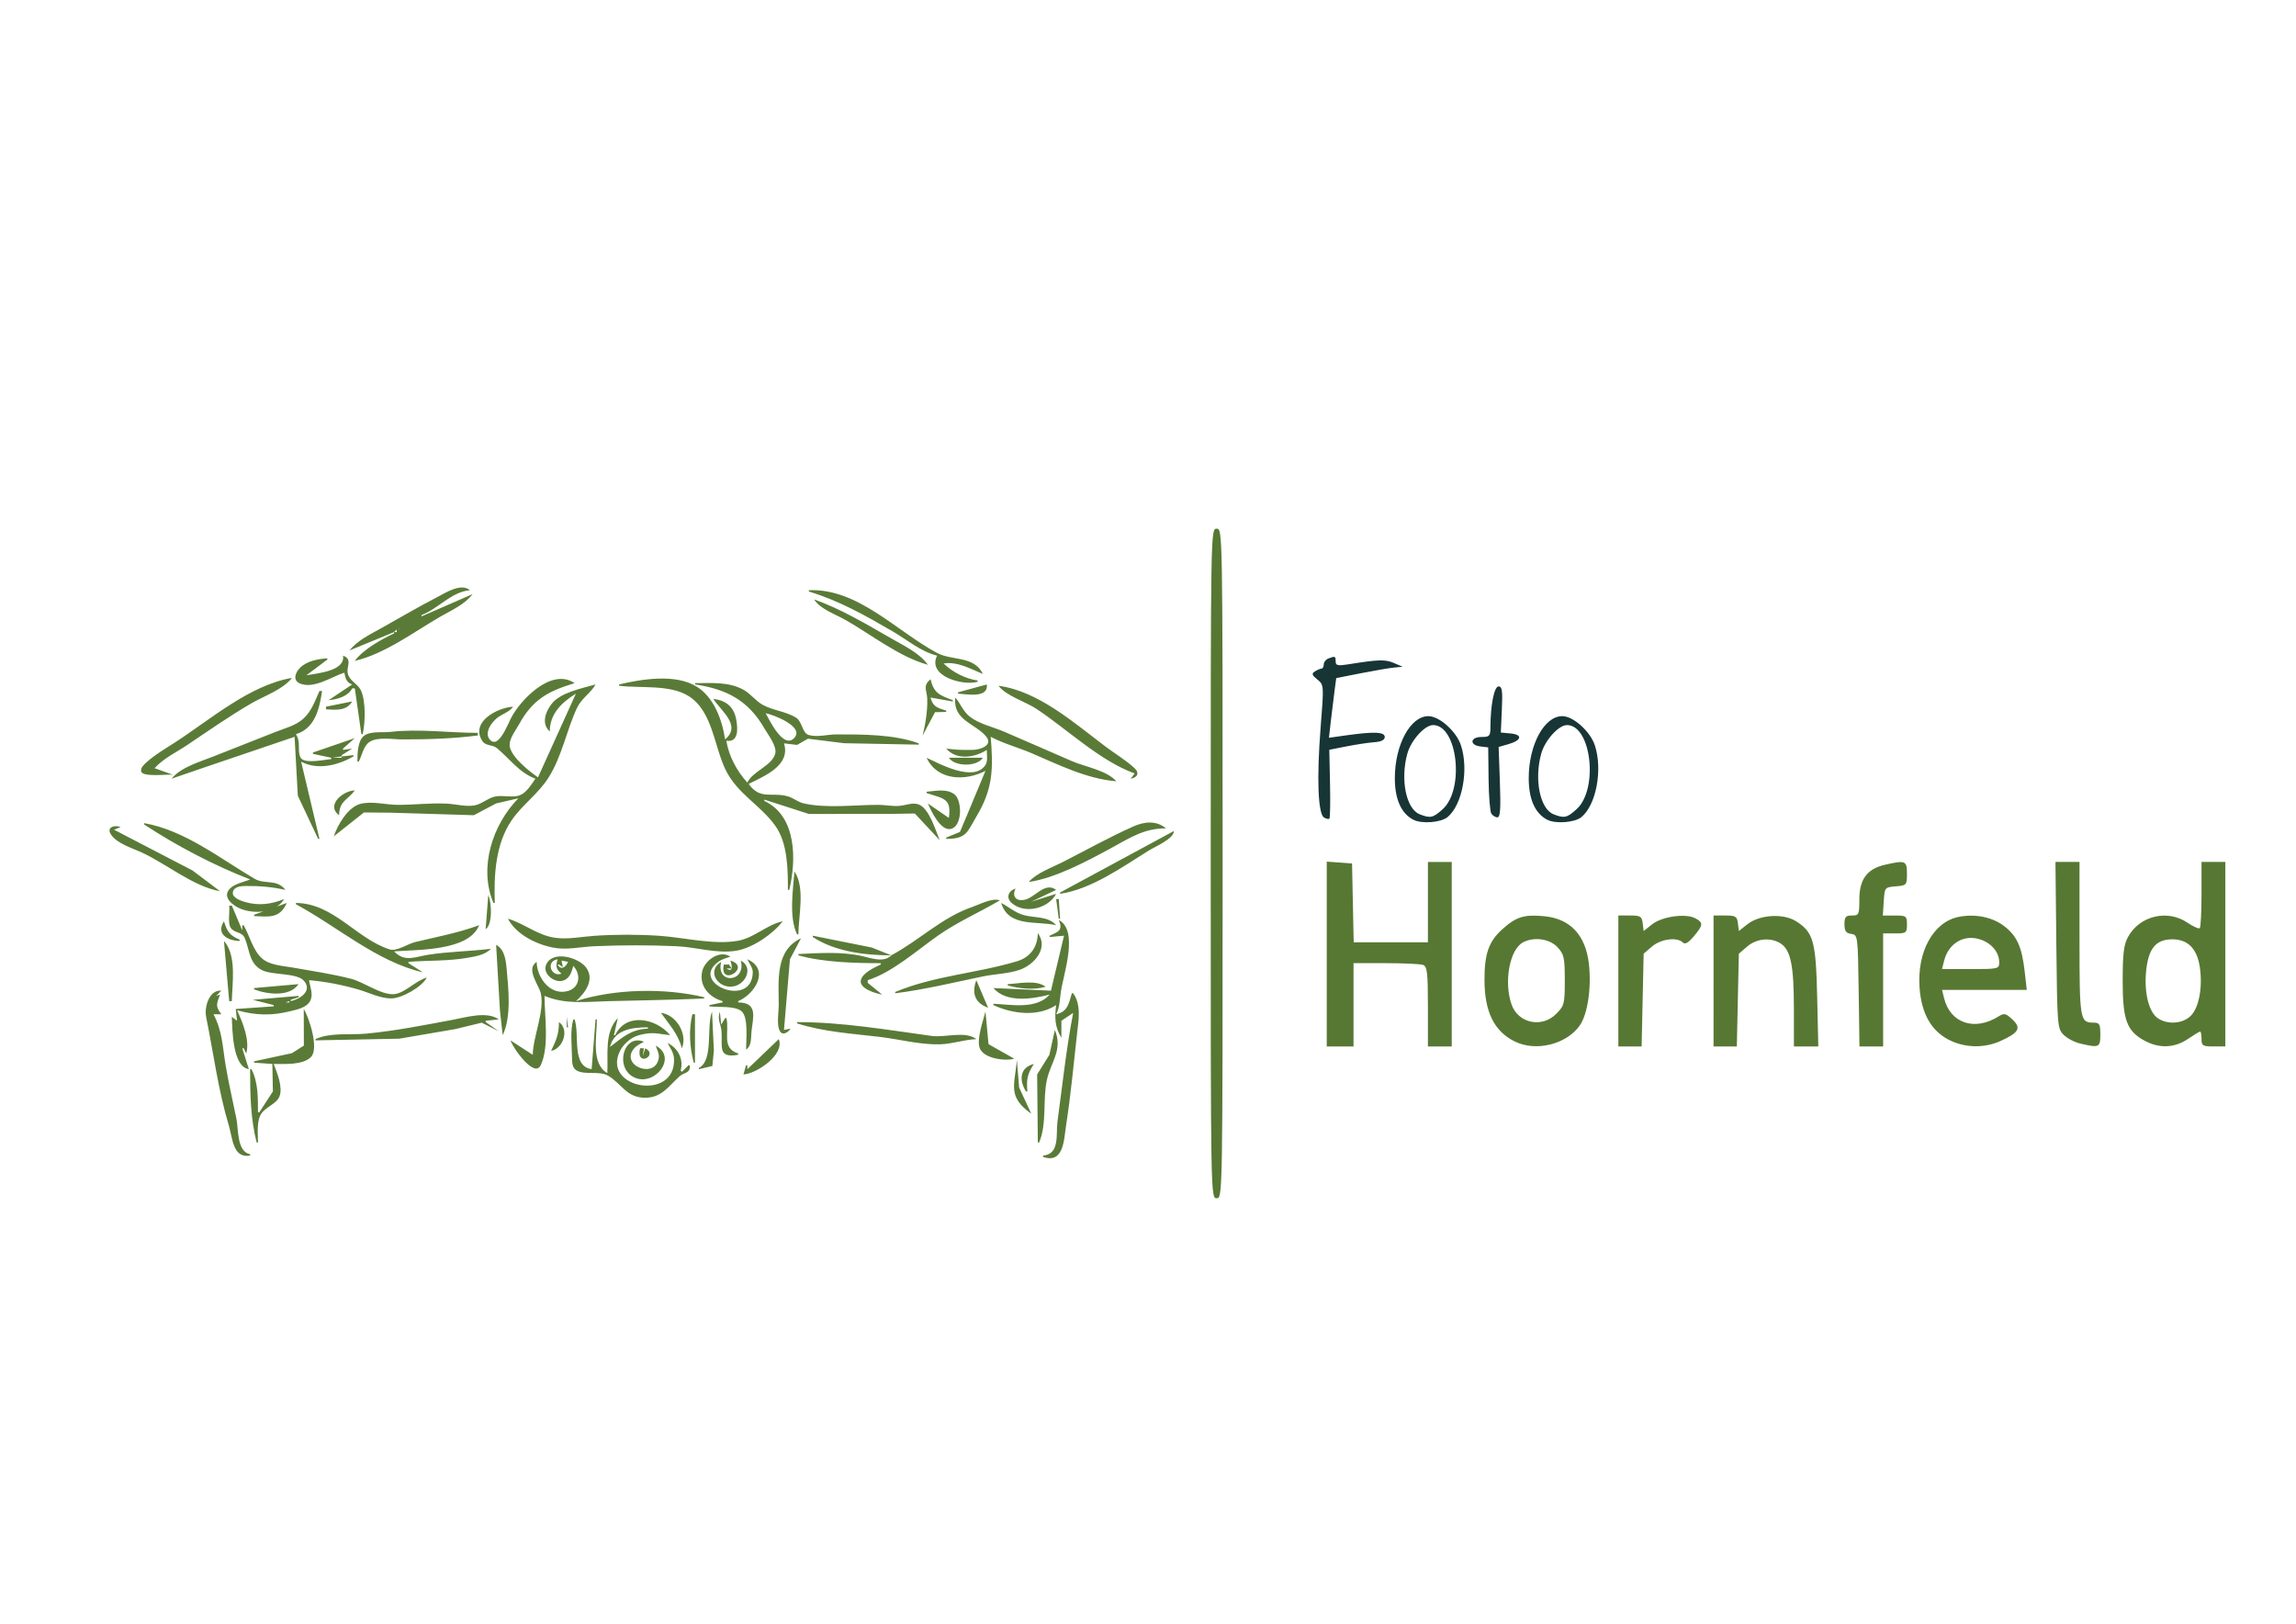 <?xml version="1.0" encoding="UTF-8" standalone="no"?>
<!-- Created with Inkscape (http://www.inkscape.org/) -->

<svg
   width="297mm"
   height="210mm"
   viewBox="0 0 297 210"
   version="1.1"
   id="svg5"
   xml:space="preserve"
   inkscape:version="1.2.2 (b0a8486541, 2022-12-01)"
   sodipodi:docname="Logo.svg"
   xmlns:inkscape="http://www.inkscape.org/namespaces/inkscape"
   xmlns:sodipodi="http://sodipodi.sourceforge.net/DTD/sodipodi-0.dtd"
   xmlns="http://www.w3.org/2000/svg"
   xmlns:svg="http://www.w3.org/2000/svg"><sodipodi:namedview
     id="namedview7"
     pagecolor="#ffffff"
     bordercolor="#000000"
     borderopacity="0.25"
     inkscape:showpageshadow="2"
     inkscape:pageopacity="0.0"
     inkscape:pagecheckerboard="0"
     inkscape:deskcolor="#d1d1d1"
     inkscape:document-units="mm"
     showgrid="false"
     inkscape:zoom="0.72515432"
     inkscape:cx="556.43328"
     inkscape:cy="400.60438"
     inkscape:window-width="1920"
     inkscape:window-height="1001"
     inkscape:window-x="-9"
     inkscape:window-y="-9"
     inkscape:window-maximized="1"
     inkscape:current-layer="layer1" /><defs
     id="defs2" /><g
     inkscape:label="Ebene 1"
     inkscape:groupmode="layer"
     id="layer1"><path
       style="fill:#5a7b37;fill-opacity:1;stroke:none;stroke-width:0.169"
       d="m 45.218,84.121 5.755,-2.37 v 0.169 c -1.674,0.792 -3.972,2.054 -5.078,3.554 3.842,-0.889 7.621,-3.72 11.002,-5.683 1.415,-0.822 3.246,-1.615 4.231,-2.949 l -6.601,2.877 v -0.169 c 2.188,-0.829 3.828,-3.002 6.263,-3.216 -1.155,-0.97 -3.114,0.313 -4.231,0.89 -2.449,1.264 -4.866,2.696 -7.278,4.042 -1.39,0.776 -3.075,1.575 -4.062,2.854 m 59.41,-7.786 v 0.169 c 3.948,1.2 7.237,3.063 10.833,5.15 1.818,1.055 3.691,2.649 5.755,3.144 -1.301,2.632 3.278,3.926 5.247,3.385 v -0.169 c -1.608,-0.241 -3.249,-1.076 -4.401,-2.2 1.765,-0.291 3.492,0.695 5.078,1.354 -1.137,-2.387 -3.998,-1.687 -5.924,-2.718 -5.273,-2.822 -10.268,-8.386 -16.587,-8.115 m 0.677,1.185 c 0.755,1.244 2.82,1.954 4.062,2.661 3.336,1.897 6.946,4.777 10.663,5.802 -1.108,-1.54 -3.122,-2.482 -4.739,-3.41 -3.234,-1.857 -6.463,-3.792 -9.986,-5.052 m -50.777,2.2 -0.169,0.169 0.169,-0.169 m -0.508,0.339 -0.169,0.169 0.169,-0.169 m -2.37,1.241 c 0.131,0 0.027,0.084 -0.056,0.056 l 0.056,-0.056 m -0.339,0.113 v 0.339 h -0.339 l 0.339,-0.339 m -6.94,3.385 c 0.318,2.001 -3.331,2.274 -4.739,2.539 L 42.341,85.306 v -0.169 c -1.207,0.096 -2.625,0.338 -3.522,1.221 -0.584,0.574 -1.017,1.623 -0.022,2.039 1.81,0.757 4.108,-0.889 5.745,-1.398 0.124,0.714 0.289,1.289 1.016,1.523 l -3.047,2.031 c 1.116,-0.097 2.502,-0.474 3.047,-1.523 h 0.339 l 0.846,5.924 h 0.169 c 0.345,-1.45 0.433,-4.392 -0.266,-5.739 -0.39,-0.752 -1.25,-1.068 -1.59,-1.878 -0.426,-1.016 0.698,-2.031 -0.683,-2.538 m 76.335,2.031 0.677,1.693 -0.677,-1.693 M 22.368,100.201 19.999,99.354 c 1.127,-1.268 2.833,-2.063 4.231,-3.003 2.741,-1.843 5.434,-3.728 8.294,-5.388 1.653,-0.959 4.056,-1.767 5.247,-3.288 -5.521,0.938 -10.648,5.465 -15.233,8.411 -1.2,0.771 -2.484,1.518 -3.551,2.473 -0.307,0.275 -0.863,0.751 -0.722,1.23 0.22,0.75 3.391,0.322 4.104,0.412 M 80.085,88.522 v 0.169 c 2.749,0.348 6.54,-0.191 8.971,1.323 3.112,1.937 3.311,6.462 4.783,9.51 1.526,3.159 4.502,4.558 6.45,7.278 1.61,2.25 1.631,5.639 1.631,8.294 h 0.169 c 0.937,-3.804 0.99,-9.548 -3.216,-11.51 v -0.169 l 5.755,1.855 10.663,-0.009 3.046,-0.049 3.217,3.45 c -0.524,-1.26 -1.289,-3.875 -2.546,-4.54 -0.839,-0.444 -1.831,0.042 -2.701,0.108 -0.885,0.067 -1.813,-0.138 -2.708,-0.138 -3.08,-1.6e-4 -6.634,0.487 -9.648,-0.19 -0.75,-0.168 -1.307,-0.701 -2.031,-0.908 -2.078,-0.596 -3.579,0.512 -5.078,-1.61 2.116,-1.052 5.458,-2.413 4.57,-5.247 l 1.686,0.206 1.411,-0.805 4.688,0.584 9.648,0.184 v -0.169 c -3.222,-1.175 -7.273,-1.155 -10.663,-1.155 -1.134,0 -2.419,0.394 -3.544,0.085 -0.905,-0.248 -0.82,-1.741 -1.705,-2.277 -1.275,-0.772 -2.912,-0.903 -4.229,-1.609 -0.95,-0.509 -1.586,-1.453 -2.539,-1.978 -1.918,-1.056 -4.155,-0.852 -6.263,-0.852 v 0.169 c 4.116,0.608 6.915,2.078 9.018,5.755 0.447,0.782 1.62,2.262 1.356,3.213 -0.434,1.566 -2.89,2.228 -3.604,3.726 -1.337,-1.466 -2.415,-3.435 -2.708,-5.416 1.597,0.261 1.479,-1.578 1.275,-2.708 -0.306,-1.697 -1.309,-2.485 -2.968,-2.708 0.902,1.491 3.718,3.437 1.523,5.247 -0.373,-2.523 -1.449,-5.485 -3.724,-6.858 -2.726,-1.646 -7.049,-0.95 -9.986,-0.25 m 40.283,-0.677 c -1.063,0.912 -0.461,1.371 -0.423,2.539 0.051,1.538 -0.233,3.247 -0.593,4.739 l 1.597,-3.013 1.45,-0.033 v -0.169 c -1.137,-0.361 -1.7,-0.472 -2.031,-1.693 l 2.877,0.508 v -0.169 c -1.74,-0.65 -2.438,-0.917 -2.877,-2.708 m -53.993,3.554 c -1.902,0.083 -5.535,1.891 -4.021,4.378 0.461,0.756 1.311,0.478 1.912,0.971 1.672,1.369 2.836,3.145 4.986,3.96 -0.478,0.723 -1.132,1.772 -1.959,2.124 -0.944,0.401 -2.27,-0.043 -3.288,0.192 -0.98,0.226 -1.71,1.004 -2.708,1.153 -1.141,0.171 -2.408,-0.196 -3.554,-0.246 -2.095,-0.092 -4.169,0.163 -6.263,0.163 -1.556,-1.6e-4 -3.389,-0.531 -4.908,-0.115 -1.56,0.427 -2.921,2.721 -3.385,4.177 l 3.893,-3.08 3.554,0.033 10.663,0.323 2.877,-1.522 2.877,-0.663 c -3.316,3.379 -5.171,8.934 -3.216,13.541 h 0.169 c -0.124,-3.588 0.081,-7.588 2.158,-10.663 1.386,-2.051 3.496,-3.472 4.813,-5.586 1.754,-2.814 2.283,-6.013 3.658,-8.971 0.587,-1.263 1.78,-1.906 2.404,-3.047 -1.791,0.519 -4.541,1.021 -5.706,2.546 -0.804,1.052 -1.311,2.538 -0.218,3.548 0.007,-2.293 1.528,-3.752 3.385,-4.908 l -4.908,10.832 c -1.118,-0.788 -3.299,-2.497 -3.63,-3.895 -0.229,-0.967 0.697,-2.078 1.13,-2.875 1.801,-3.311 3.79,-4.368 7.239,-5.416 -3.028,-2.069 -7.087,2.248 -8.252,4.57 -0.42,0.837 -1.009,2.388 -1.814,2.913 -0.592,0.386 -1.177,-0.322 -1.18,-0.882 -0.005,-0.756 0.568,-1.514 1.098,-1.995 0.661,-0.6 1.697,-0.831 2.193,-1.559 m 61.271,-2.877 -3.724,1.016 v 0.169 c 1.008,0.043 3.972,0.668 3.724,-1.185 m 1.523,0.169 c 0.95,1.295 3.539,2.082 4.908,2.99 4.001,2.654 8.17,6.703 12.694,8.35 l -0.508,0.677 c 0.852,-0.136 1.194,-0.715 0.483,-1.373 -1.109,-1.025 -2.489,-1.845 -3.698,-2.752 -4.048,-3.036 -8.691,-7.193 -13.879,-7.892 m -87.845,0.677 c -0.566,1.252 -1.003,2.579 -2.034,3.537 -1.032,0.959 -2.445,1.276 -3.721,1.786 -2.648,1.058 -5.308,2.084 -7.955,3.14 -1.736,0.692 -4.214,1.384 -5.416,2.877 l 4.401,-1.51 11.51,-3.906 0.417,7.617 2.63,5.586 h 0.169 l -2.37,-9.986 c 2.157,1.131 4.751,0.471 6.77,-0.677 v -0.169 l -1.523,0.169 v -0.169 l 1.354,-0.846 -1.185,0.169 v -0.169 l 1.523,-1.354 -5.416,1.862 v 0.169 l 2.37,0.508 v 0.169 c -0.784,0.062 -3.575,0.697 -3.988,-0.223 -0.434,-0.968 0.111,-1.892 -0.582,-2.993 2.481,-0.737 3.054,-3.332 3.385,-5.586 h -0.339 m 82.26,0.846 c -0.367,2.92 2.537,3.337 3.96,5.012 0.989,1.164 -0.743,1.714 -1.59,1.751 -0.45,0.02 -0.903,0.007 -1.354,0.007 -0.749,-3.36e-4 -1.459,-0.076 -2.2,-0.169 1.333,1.551 3.712,1.172 5.247,0.169 0,0.575 0.16,1.459 -0.174,1.96 -1.519,2.282 -6.003,-0.193 -7.612,-0.945 1.413,3.027 5.099,3.012 7.617,1.693 l -2.326,5.586 -0.977,2.316 -1.775,0.73 v 0.169 c 2.674,0 2.715,-0.887 3.995,-3.047 2.096,-3.535 2.083,-6.201 1.76,-10.156 1.653,0.881 3.523,1.368 5.247,2.103 3.5,1.493 7.147,3.337 11.002,3.651 -1.241,-1.422 -4.042,-1.868 -5.755,-2.611 -2.936,-1.273 -5.86,-2.561 -8.801,-3.821 -1.405,-0.602 -3.189,-0.977 -4.4,-1.929 -0.869,-0.683 -1.187,-1.656 -1.863,-2.472 m -81.413,1.185 v 0.339 c 1.26,0.089 2.669,0.222 3.385,-1.016 l -3.385,0.677 m 56.871,0.846 c 0.903,0.161 5.234,1.766 3.621,3.276 -1.387,1.3 -3.171,-2.465 -3.621,-3.276 m -52.809,6.263 h 0.169 c 0.42,-0.789 0.608,-2.012 1.377,-2.537 1.039,-0.71 3.007,-0.342 4.209,-0.34 3.326,0.006 6.508,-0.089 9.817,-0.508 v -0.339 c -3.734,0 -7.621,-0.56 -11.34,-0.121 -1.006,0.119 -2.673,-0.16 -3.468,0.579 -0.754,0.701 -0.755,2.313 -0.763,3.266 m -2.031,-0.677 v 0.169 h -1.185 l 1.185,-0.169 m 78.536,0.169 c 0.741,1.175 3.671,1.194 4.401,0 h -4.401 m -78.874,7.447 c 0.017,-1.858 1.099,-1.968 2.031,-3.216 -1.436,0.004 -3.811,1.86 -2.031,3.216 m 75.997,-3.047 v 0.169 c 2.142,0.725 3.256,0.639 2.877,3.216 l -2.708,-1.862 c 0.391,0.941 1.585,3.444 2.846,3.306 1.645,-0.179 1.637,-3.779 0.532,-4.537 -1.052,-0.721 -2.381,-0.385 -3.547,-0.292 m 13.202,11.679 c 3.485,-0.522 7.415,-2.636 10.494,-4.295 2.534,-1.366 4.376,-2.669 7.278,-2.645 -1.264,-1.05 -2.817,-0.882 -4.231,-0.251 -3.087,1.377 -6.126,3.069 -9.14,4.611 -1.373,0.703 -3.395,1.407 -4.401,2.58 M 18.645,106.463 v 0.169 c 4.163,2.746 9.058,5.304 13.71,7.109 -0.851,0.367 -2,0.522 -2.654,1.231 -1.022,1.108 0.52,2.216 1.469,2.582 1.797,0.693 4.509,0.52 5.586,-1.275 -1.661,0.677 -3.323,0.895 -5.078,0.375 -0.503,-0.149 -1.653,-0.53 -1.562,-1.225 0.105,-0.799 1.131,-0.838 1.732,-0.842 1.74,-0.012 3.383,0.12 5.078,0.508 -1.153,-1.468 -2.647,-0.648 -4.014,-1.451 -4.408,-2.588 -9.051,-6.284 -14.266,-7.181 m 9.817,8.801 -3.554,-2.679 -10.155,-5.276 0.846,-0.339 c -0.745,-0.312 -1.91,-0.008 -1.228,0.984 0.804,1.17 2.703,1.718 3.936,2.284 3.216,1.477 6.661,4.403 10.155,5.025 m 123.389,-7.786 -14.725,7.955 v 0.169 c 4.079,-0.602 8.087,-3.497 11.51,-5.618 0.771,-0.478 3.24,-1.52 3.216,-2.506 m -49.085,5.247 c -0.189,2.396 -0.734,5.896 0.339,8.124 h 0.169 c 0.002,-2.34 0.913,-6.056 -0.508,-8.124 m 28.605,2.2 c -0.934,0.271 -1.304,1.192 -0.469,1.895 1.735,1.46 4.747,0.65 5.716,-1.218 l -3.216,1.016 3.216,-1.523 c -1.455,-1.101 -2.722,0.99 -4.062,1.275 -1.163,0.247 -1.688,-0.48 -1.185,-1.444 m -68.211,0.846 -0.339,4.401 c 0.916,-0.594 0.782,-3.477 0.339,-4.401 m 52.132,7.786 -2.539,-1.014 -7.617,-1.525 v 0.169 c 2.873,1.894 6.773,2.367 10.155,2.37 -0.949,0.985 -2.534,0.377 -3.724,0.11 -2.774,-0.623 -5.493,-0.4 -8.294,-0.279 v 0.169 c 3.257,0.915 7.286,1.006 10.663,1.016 v 0.169 c -0.798,0.377 -2.369,1.076 -2.581,2.029 -0.246,1.104 1.977,1.731 2.75,1.864 l -1.862,-1.523 v -0.339 c 3.208,-1.016 6.398,-3.886 9.14,-5.802 2.541,-1.776 5.304,-2.96 7.955,-4.523 -1.006,-0.357 -2.579,0.513 -3.554,0.847 -3.936,1.346 -6.886,4.34 -10.494,6.262 m 21.327,-7.278 0.339,2.539 h 0.169 l -0.169,-2.539 h -0.339 m -103.755,2.031 v 0.169 c 1.889,0.081 3.328,0.361 4.231,-1.693 l -4.231,1.523 m 5.416,-1.523 v 0.169 c 5.311,2.842 10.448,7.42 16.418,8.801 l -1.862,-1.185 v -0.169 c 2.541,-0.201 5.094,-0.079 7.617,-0.522 1.046,-0.184 2.306,-0.366 3.047,-1.171 -2.696,0.341 -5.426,0.351 -8.124,0.777 -1.71,0.27 -3.01,0.996 -4.401,-0.438 2.996,-0.236 9.693,-0.017 11.002,-3.385 -2.804,1.02 -5.398,1.486 -8.294,2.183 -0.884,0.213 -2.386,1.228 -3.264,0.95 -4.304,-1.363 -7.256,-5.97 -12.138,-6.011 m 91.23,0 c 0.947,3.189 4.629,2.287 7.109,2.877 -1.059,-1.213 -2.808,-0.907 -4.231,-1.318 -1.087,-0.314 -1.9,-1.054 -2.877,-1.559 m -99.862,0.339 c 0.098,0.775 -0.208,2.198 0.175,2.839 0.449,0.752 1.476,0.477 1.853,1.396 0.624,1.517 0.534,3.252 2.204,4.112 1.314,0.677 4.55,0.32 5.455,1.402 1.142,1.367 -0.678,2.389 -1.731,2.607 v -0.169 l 1.016,-0.339 v -0.169 l -5.924,0.508 2.708,0.677 v 0.169 l -4.908,0.339 0.169,1.523 -0.677,-0.508 c 0.074,1.727 0.088,6.441 2.2,6.77 l -0.846,-2.708 h 0.169 l 0.339,0.677 c 0.497,-1.699 -0.467,-4.043 -1.185,-5.586 2.448,0.668 4.452,0.728 6.94,0.106 0.872,-0.218 2.037,-0.443 2.509,-1.306 0.455,-0.833 -0.013,-1.837 -0.139,-2.692 2.119,0.169 4.391,0.625 6.432,1.22 1.341,0.391 2.814,1.158 4.231,1.136 1.363,-0.021 3.955,-1.491 4.57,-2.694 -1.447,0.396 -2.85,2.026 -4.231,2.144 -1.651,0.141 -3.934,-1.583 -5.586,-1.996 -2.496,-0.624 -5.083,-1.018 -7.617,-1.46 -1.246,-0.217 -2.867,-0.286 -3.862,-1.148 -1.194,-1.035 -1.618,-2.968 -2.401,-4.31 h -0.169 v 0.677 l -1.354,-3.216 h -0.339 m 36.052,1.693 c 1.048,2.015 3.608,3.288 5.755,3.723 1.843,0.374 3.578,-0.082 5.416,-0.162 3.567,-0.156 7.099,-0.156 10.663,0 2.533,0.111 5.263,1.021 7.786,0.566 2.075,-0.374 4.65,-2.128 5.924,-3.789 -2.06,0.441 -3.666,2.127 -5.755,2.51 -3.145,0.576 -6.976,-0.415 -10.155,-0.633 -2.742,-0.188 -5.721,-0.188 -8.463,0 -1.677,0.115 -3.395,0.492 -5.078,0.251 -2.307,-0.331 -3.947,-1.835 -6.093,-2.466 m 71.258,0.169 c 0.569,1.317 -0.03,1.516 -1.185,2.031 v 0.169 l 1.862,-0.169 -1.693,7.109 -7.447,-0.339 c 1.678,1.957 5.085,1.414 7.278,0.846 -1.718,1.967 -5.034,1.281 -7.278,1.185 v 0.169 c 2.431,1.137 5.752,1.573 8.124,0 -0.205,1.588 -0.198,2.802 0.677,4.231 v -2.2 l 1.523,-1.016 c -0.904,4.661 -1.387,9.345 -2.031,14.048 -0.219,1.597 0.346,4.234 -1.862,4.401 v 0.169 c 2.691,0.952 2.696,-2.262 2.975,-4.062 0.61,-3.93 0.974,-7.898 1.417,-11.848 0.194,-1.733 0.575,-3.753 -0.499,-5.247 h -0.169 c -0.382,1.255 -0.529,2.405 -2.031,2.708 0.459,-0.858 0.47,-1.919 0.605,-2.877 0.325,-2.307 2.351,-7.935 -0.267,-9.309 M 28.97,119.158 c -1.071,1.63 0.493,2.525 2.031,2.539 v -0.169 c -1.347,-0.565 -1.617,-1.092 -2.031,-2.37 m 105.279,1.523 c -0.038,1.8 -0.951,3.123 -2.708,3.649 -5.204,1.559 -10.648,1.85 -15.741,3.967 v 0.169 c 3.812,-0.484 7.584,-1.4 11.34,-2.18 1.566,-0.325 3.214,-0.335 4.739,-0.848 1.873,-0.629 3.818,-2.811 2.37,-4.758 m -31.99,12.356 -0.846,0.169 0.771,-9.14 1.429,-2.708 c -3.382,1.569 -2.877,5.535 -2.877,8.632 0,0.92 -0.302,2.498 0.126,3.331 0.366,0.714 1.134,0.167 1.398,-0.285 m -73.289,-11.34 0.677,7.786 h 0.339 c 0.048,-2.3 0.663,-5.881 -1.016,-7.786 m 35.206,0.508 0.493,8.463 0.354,3.216 c 1.161,-2.399 0.738,-6.053 0.508,-8.632 -0.099,-1.11 -0.288,-2.493 -1.354,-3.047 m 29.282,7.278 v 0.169 l -1.693,0.339 v 0.169 c 1.099,0.139 3.288,-0.107 4.158,0.633 0.92,0.783 0.581,3.818 0.581,4.952 0.76,-0.491 0.615,-1.551 0.706,-2.37 0.207,-1.849 0.836,-3.715 -1.722,-3.724 v -0.169 c 2.167,-0.908 4.151,-4.1 1.185,-5.416 0.237,0.542 0.71,1.076 0.7,1.693 -0.074,4.761 -8.336,1.394 -4.421,-1.387 0.462,-0.328 0.995,-0.46 1.521,-0.644 -1.359,-0.913 -3.292,0.455 -3.633,1.862 -0.461,1.9 0.876,3.39 2.618,3.893 M 74.161,124.912 c 1.211,1.362 0.685,3.277 -1.354,3.36 -1.999,0.082 -3.369,-2.11 -3.385,-3.868 -1.452,0.941 0.277,2.952 0.53,4.062 0.527,2.313 -0.988,5.544 -1.038,7.955 l -2.877,-1.862 c 0.24,0.854 3.086,4.98 3.913,3.197 1.125,-2.424 0.487,-6.338 0.487,-8.952 2.725,1.133 5.404,0.75 8.294,0.68 4.133,-0.101 8.236,-0.164 12.356,-0.341 v -0.169 c -5.134,-1.222 -11.567,-1.097 -16.587,0.508 1.184,-1.043 2.5,-2.812 1.281,-4.393 -0.962,-1.248 -4.281,-2.232 -5.128,-0.339 -0.504,1.128 0.928,2.304 1.985,2.119 1.022,-0.178 1.292,-1.09 1.524,-1.957 m -2.031,-0.846 c -0.26,0.865 -0.239,1.291 0.508,1.862 -1.341,0.501 -2.104,-1.601 -0.508,-1.862 m 0.508,0.169 0.846,0.169 c -0.329,0.681 -0.885,1.156 -1.354,0.339 h 0.169 l 0.508,0.339 -0.169,-0.846 m 21.834,0 c 0.216,0.601 0.43,1.623 -0.508,1.016 h 0.677 l -0.339,-0.508 H 94.134 93.626 c -0.619,3.008 3.685,0.335 0.846,-0.508 m 1.354,0 c 0.742,2.842 -3.261,3.139 -2.539,0.169 -2.026,1.237 -0.301,3.598 1.693,3.149 1.545,-0.348 2.477,-2.465 0.846,-3.318 m -22.342,1.016 -0.169,0.169 0.169,-0.169 m 52.809,1.523 c -0.62,1.655 -0.204,2.951 1.523,3.554 l -1.523,-3.554 m 4.062,0.508 v 0.169 c 1.479,0.416 3.417,0.61 4.908,0.169 -1.241,-0.94 -3.465,-0.4 -4.908,-0.339 m -97.493,0.508 v 0.169 c 1.636,0.63 4.597,1.044 5.755,-0.677 l -5.755,0.508 m -0.508,21.665 v -0.169 c -1.727,-0.357 -1.486,-3.156 -1.769,-4.57 -0.462,-2.311 -1.011,-4.615 -1.399,-6.94 -0.401,-2.401 -0.406,-4.385 -1.572,-6.601 h 1.016 c -0.805,-1.052 -0.601,-1.351 -0.169,-2.539 l -0.508,0.169 0.677,-0.677 c -1.565,-0.148 -2.223,2.125 -1.967,3.385 0.93,4.584 1.571,9.521 2.935,14.048 0.496,1.647 0.516,4.288 2.756,3.893 m -4.401,-20.65 -0.169,0.169 0.169,-0.169 m 9.478,0.677 v 0.169 h -0.508 l 0.508,-0.169 m 1.862,1.016 0.015,4.732 -1.538,0.979 -4.908,1.06 v 0.169 l 2.37,0.169 0.067,3.554 -1.759,2.708 H 33.37 c 0,-1.845 0.03,-3.914 -0.846,-5.586 H 32.355 c 0,3.159 0.049,6.398 0.846,9.478 h 0.169 c 0,-1.109 -0.205,-2.759 0.432,-3.724 0.581,-0.879 1.96,-1.26 2.343,-2.216 0.482,-1.202 -0.312,-3.094 -0.744,-4.216 1.363,0 3.813,0.172 4.835,-0.913 1.048,-1.112 -0.24,-5.047 -0.942,-6.196 m 52.809,0.339 c -0.762,2.044 0.228,6.299 -1.693,7.278 v 0.169 l 1.736,-0.412 0.197,-1.958 -0.241,-5.078 m 1.016,0 c -0.364,1.15 0.128,1.496 0.215,2.554 0.154,1.878 -0.582,3.539 2.155,3.031 v -0.169 c -2.216,-0.695 -1.096,-2.776 -1.523,-4.57 H 93.795 l -0.508,0.846 -0.169,-1.693 m 34.359,0 c -0.316,1.22 -1.088,3.339 -0.792,4.569 0.359,1.494 3.289,1.876 4.515,1.524 l -3.331,-1.88 -0.392,-4.214 m -41.976,0.169 c 1.091,1.549 2.191,2.677 2.708,4.57 0.777,-1.856 -0.774,-4.371 -2.708,-4.57 m 4.062,0.169 c -0.486,2.041 -0.354,4.24 0.169,6.263 h 0.169 v -6.263 H 89.564 m -48.746,3.216 v 0.169 l 10.833,-0.217 7.278,-1.247 3.385,-0.823 2.2,1.102 -1.693,-1.185 v -0.169 l 1.693,-0.169 c -1.489,-1.108 -4.243,-0.269 -5.924,0.044 -3.713,0.692 -7.406,1.429 -11.171,1.789 -2.14,0.204 -4.614,-0.177 -6.601,0.706 m 32.498,-2.877 v 1.354 h 0.169 l -0.169,-1.354 m 6.601,0.169 c -1.773,1.86 -1.23,4.748 -1.354,7.109 -2.137,-1.2 -1.354,-4.74 -1.354,-6.94 h -0.169 l -0.508,6.432 C 73.878,137.884 75.023,133.897 74.331,131.852 h -0.169 c -0.439,1.486 -0.188,3.362 -0.169,4.908 0.007,0.577 8.45e-4,1.315 0.554,1.662 1.067,0.67 2.971,0.021 4.129,0.712 1.776,1.059 2.354,2.85 4.794,2.842 2.131,-0.007 3.033,-1.511 4.427,-2.765 0.626,-0.563 1.432,-0.355 1.328,-1.436 h -0.169 l -0.846,0.846 -0.169,-0.169 c 0.422,-1.443 -0.349,-2.926 -1.693,-3.554 0.367,0.663 0.801,1.248 0.838,2.031 0.265,5.588 -9.419,3.853 -6.984,-1.016 0.252,-0.504 0.643,-0.938 1.071,-1.298 0.655,-0.552 1.369,-0.775 2.198,-0.915 1.215,-0.206 2.036,0.065 3.216,0.183 -1.746,-2.145 -5.686,-3.025 -7.109,0 h -0.169 l 0.508,-2.2 m -7.617,0.508 c 0,1.587 -0.359,2.332 -1.016,3.724 1.524,-0.277 2.426,-2.727 1.016,-3.724 m 30.805,0 v 0.169 c 3.485,1.105 7.089,1.318 10.663,1.741 2.563,0.303 5.202,1.027 7.786,0.965 1.6,-0.039 3.138,-0.606 4.739,-0.674 -1.434,-1.103 -4.042,-0.177 -5.755,-0.41 -5.81,-0.791 -11.551,-1.79 -17.434,-1.79 m -19.295,0.677 v 0.169 c -2.212,0.095 -3.258,1.119 -4.908,2.37 0.548,-2.276 2.917,-2.539 4.908,-2.539 m 52.639,0.339 -0.707,3.216 -1.582,2.539 0.088,8.801 h 0.169 c 1.039,-2.461 0.436,-5.534 1.009,-8.124 0.51,-2.305 2.097,-3.874 1.022,-6.432 m -35.713,1.185 -4.062,3.893 v -0.508 h -0.169 l -0.339,1.185 c 1.692,-0.088 5.385,-2.566 4.57,-4.57 m -15.91,0.846 c 0.135,0.472 0.46,1.024 0.398,1.523 -0.359,2.92 -5.089,1.05 -3.205,-1.162 0.342,-0.401 0.832,-0.618 1.283,-0.869 -2.705,-1.101 -3.846,3.49 -1.185,4.649 2.601,1.133 5.565,-2.641 2.708,-4.141 m -2.031,0.339 c -0.579,2.525 2.45,0.903 0.677,0 l -0.339,1.016 0.169,-1.016 H 82.794 M 131.54,137.099 c -0.261,3.199 -1.293,4.717 1.862,6.94 l -1.571,-3.385 -0.291,-3.554 m 1.185,4.062 h 0.169 c -0.123,-1.552 -0.021,-2.225 0.846,-3.554 -1.875,0.447 -1.915,2.171 -1.016,3.554 z"
       id="path308" /><g
       id="g7546"
       transform="matrix(2.182,0,0,2.182,-289.618,-153.053)"><path
         style="fill:#577833;stroke-width:0.176"
         d="m 204.505,121.323 c 0,-19.726 0.002,-19.844 0.353,-19.844 0.351,0 0.353,0.118 0.353,19.844 0,19.726 -0.002,19.844 -0.353,19.844 -0.351,0 -0.353,-0.118 -0.353,-19.844 z m 6.879,5.37 v -5.478 l 0.75,0.054 0.75,0.054 0.049,2.337 0.049,2.337 h 2.2 2.2 v -2.381 -2.381 h 0.706 0.706 v 5.468 5.468 h -0.706 -0.706 v -2.362 c 0,-1.991 -0.044,-2.379 -0.279,-2.469 -0.153,-0.059 -1.146,-0.107 -2.205,-0.107 h -1.926 v 2.469 2.469 h -0.794 -0.794 z m 11.152,5.185 c -1.234,-0.608 -1.801,-1.765 -1.801,-3.676 0,-1.532 0.256,-2.255 1.055,-2.977 0.821,-0.742 1.295,-0.889 2.493,-0.774 1.53,0.147 2.44,1.112 2.639,2.799 0.167,1.42 -0.069,3.017 -0.546,3.687 -0.794,1.115 -2.593,1.555 -3.84,0.94 z m 2.444,-1.634 c 0.488,-0.488 0.516,-0.594 0.516,-2.003 0,-1.334 -0.044,-1.535 -0.433,-1.954 -0.466,-0.502 -1.398,-0.632 -2.047,-0.285 -0.79,0.423 -1.143,2.34 -0.677,3.677 0.389,1.116 1.79,1.416 2.641,0.565 z m 3.691,-1.954 v -3.881 h 0.694 c 0.615,0 0.7,0.052 0.75,0.459 l 0.056,0.459 0.504,-0.398 c 0.587,-0.464 1.991,-0.659 2.557,-0.357 0.488,0.261 0.477,0.399 -0.087,1.069 -0.328,0.39 -0.521,0.498 -0.653,0.366 -0.336,-0.336 -1.305,-0.21 -1.826,0.238 l -0.495,0.425 -0.06,2.75 -0.06,2.75 h -0.69 -0.69 z m 5.644,0 v -3.881 h 0.694 c 0.615,0 0.7,0.052 0.75,0.459 l 0.056,0.459 0.509,-0.402 c 0.719,-0.568 2.121,-0.656 2.878,-0.18 1.032,0.648 1.181,1.181 1.256,4.471 l 0.067,2.955 h -0.723 -0.723 l -10e-4,-2.249 c -0.001,-2.51 -0.182,-3.433 -0.751,-3.831 -0.576,-0.403 -1.444,-0.336 -2.017,0.156 l -0.495,0.425 -0.06,2.75 -0.06,2.75 h -0.69 -0.69 z m 8.603,0.573 c -0.048,-3.279 -0.051,-3.308 -0.445,-3.364 -0.308,-0.044 -0.397,-0.172 -0.397,-0.573 0,-0.434 0.071,-0.517 0.441,-0.517 0.416,0 0.441,-0.054 0.441,-0.96 0,-1.179 0.458,-1.803 1.499,-2.043 1.234,-0.285 1.323,-0.25 1.323,0.524 0,0.676 -0.018,0.696 -0.661,0.75 -0.655,0.054 -0.662,0.063 -0.715,0.893 l -0.054,0.838 h 0.715 c 0.677,0 0.715,0.028 0.715,0.529 0,0.5 -0.039,0.529 -0.706,0.529 h -0.706 v 3.351 3.351 h -0.702 -0.702 z m 5.316,2.898 c -1.019,-0.536 -1.584,-1.54 -1.703,-3.026 -0.174,-2.173 0.813,-3.964 2.345,-4.251 0.977,-0.183 1.972,0.022 2.664,0.55 0.757,0.577 1.055,1.234 1.219,2.69 l 0.124,1.095 h -2.511 -2.511 l 0.119,0.485 c 0.367,1.493 1.805,1.976 3.231,1.086 0.333,-0.208 0.429,-0.187 0.824,0.184 0.537,0.504 0.388,0.775 -0.696,1.268 -0.986,0.448 -2.156,0.418 -3.103,-0.081 z m 3.015,-4.579 c 0,-0.59 -0.449,-1.132 -1.122,-1.354 -0.966,-0.319 -1.886,0.226 -2.147,1.271 l -0.121,0.485 h 1.695 c 1.646,0 1.695,-0.012 1.695,-0.402 z m 4.785,4.811 c -0.327,-0.077 -0.764,-0.309 -0.97,-0.516 -0.363,-0.362 -0.377,-0.546 -0.428,-5.31 l -0.052,-4.934 h 0.713 0.713 v 4.551 c 0,4.816 0.026,4.974 0.829,4.974 0.356,0 0.406,0.087 0.406,0.706 0,0.769 -0.068,0.799 -1.212,0.529 z m 3.855,-0.152 c -1.077,-0.576 -1.32,-1.23 -1.32,-3.552 0,-1.62 0.064,-2.146 0.317,-2.61 0.686,-1.257 2.335,-1.652 3.524,-0.845 0.345,0.234 0.674,0.38 0.73,0.323 0.056,-0.056 0.103,-0.962 0.103,-2.013 v -1.911 h 0.706 0.706 v 5.468 5.468 h -0.706 c -0.635,0 -0.706,-0.044 -0.706,-0.441 0,-0.243 -0.036,-0.441 -0.08,-0.441 -0.044,0 -0.373,0.198 -0.73,0.441 -0.783,0.531 -1.685,0.571 -2.544,0.112 z m 2.72,-1.49 c 0.485,-0.485 0.71,-1.703 0.532,-2.888 -0.163,-1.089 -0.71,-1.643 -1.623,-1.643 -0.975,0 -1.419,0.53 -1.557,1.863 -0.132,1.27 0.151,2.434 0.68,2.805 0.58,0.406 1.487,0.343 1.967,-0.137 z"
         id="path7550" /><path
         style="fill:#183536;stroke-width:0.176"
         d="m 216.509,118.728 c -0.718,-0.379 -1.09,-1.223 -1.088,-2.467 0.003,-1.974 0.921,-3.669 1.988,-3.669 0.652,0 1.657,0.9 1.931,1.728 0.474,1.436 0.085,3.525 -0.791,4.253 -0.398,0.33 -1.543,0.417 -2.039,0.155 z m 1.752,-0.624 c 1.307,-1.19 0.871,-4.983 -0.572,-4.983 -0.495,0 -1.306,0.898 -1.526,1.69 -0.426,1.533 -0.075,3.273 0.724,3.594 0.635,0.255 0.804,0.218 1.373,-0.3 z m 6.185,0.624 c -0.718,-0.379 -1.09,-1.223 -1.088,-2.467 0.003,-1.974 0.921,-3.669 1.988,-3.669 0.652,0 1.657,0.9 1.931,1.728 0.474,1.436 0.085,3.525 -0.791,4.253 -0.398,0.33 -1.543,0.417 -2.039,0.155 z m 1.752,-0.624 c 1.307,-1.19 0.871,-4.983 -0.572,-4.983 -0.495,0 -1.306,0.898 -1.526,1.69 -0.426,1.533 -0.075,3.273 0.724,3.594 0.635,0.255 0.804,0.218 1.373,-0.3 z m -14.977,0.494 c -0.357,-0.22 -0.437,-2.336 -0.203,-5.3 0.202,-2.55 0.202,-2.559 -0.192,-2.879 -0.328,-0.267 -0.351,-0.348 -0.139,-0.482 0.14,-0.089 0.315,-0.163 0.387,-0.164 0.073,-10e-4 0.132,-0.113 0.132,-0.248 0,-0.135 0.126,-0.294 0.279,-0.353 0.397,-0.152 0.427,-0.14 0.427,0.18 0,0.239 0.126,0.267 0.75,0.167 1.781,-0.285 2.186,-0.298 2.69,-0.083 l 0.529,0.226 -0.529,0.053 c -0.291,0.029 -1.176,0.181 -1.967,0.338 l -1.438,0.284 -0.098,0.731 c -0.054,0.402 -0.152,1.198 -0.217,1.768 l -0.118,1.037 1.037,-0.145 c 1.653,-0.231 2.272,-0.204 2.272,0.099 0,0.176 -0.206,0.279 -0.617,0.309 -0.34,0.024 -1.079,0.136 -1.644,0.247 l -1.027,0.203 0.043,2.001 c 0.024,1.1 0.007,2.037 -0.037,2.08 -0.044,0.044 -0.188,0.013 -0.32,-0.069 z m 9.919,-0.229 c -0.078,-0.121 -0.151,-1.054 -0.163,-2.073 l -0.021,-1.852 -0.465,-0.056 c -0.661,-0.079 -0.606,-0.562 0.065,-0.562 0.479,0 0.529,-0.054 0.531,-0.573 0.004,-1.318 0.224,-2.425 0.482,-2.425 0.21,0 0.247,0.256 0.196,1.367 l -0.062,1.367 0.584,0.056 c 0.727,0.07 0.656,0.408 -0.133,0.634 l -0.58,0.166 0.074,2.085 c 0.057,1.586 0.022,2.085 -0.145,2.085 -0.121,0 -0.284,-0.099 -0.362,-0.22 z"
         id="path7548" /></g></g></svg>
